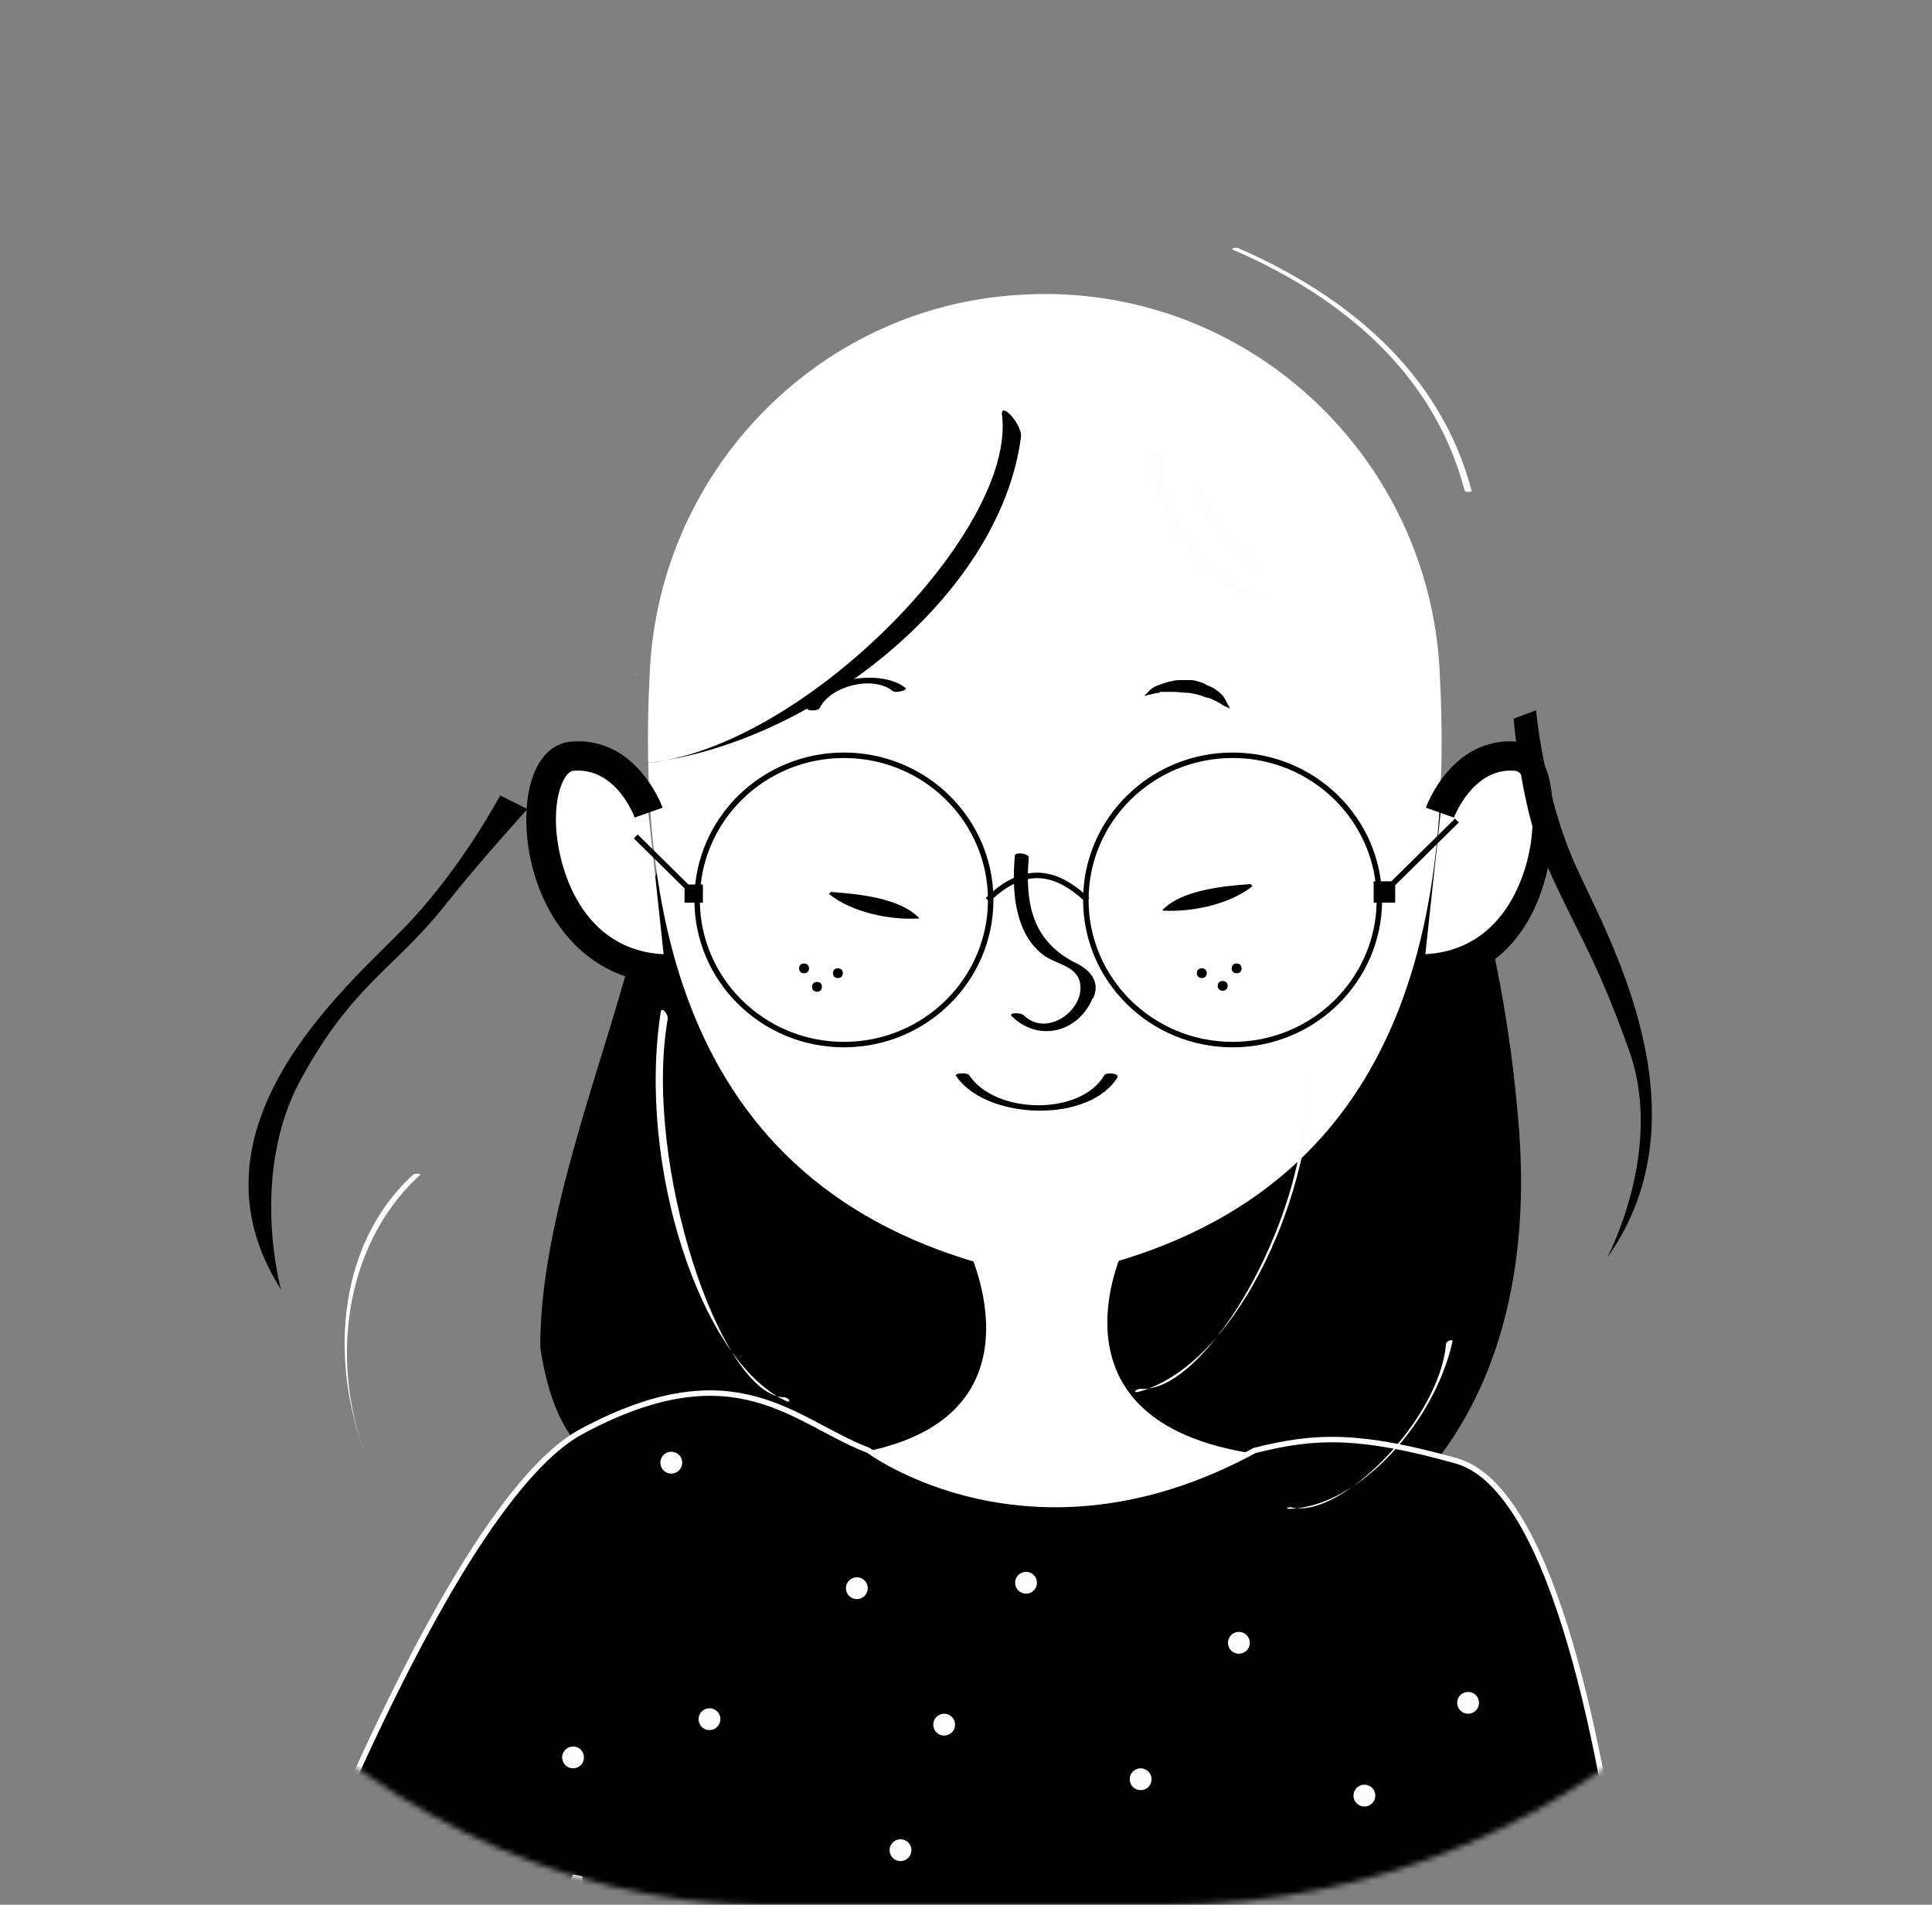 <svg width="354" height="349" viewBox="0 0 354 349" fill="none" xmlns="http://www.w3.org/2000/svg">
<rect x="0" y="0" width="354" height="349" fill="#808080" stroke="none"/>
<mask id="mask0" mask-type="alpha" maskUnits="userSpaceOnUse" x="0" y="0" width="354" height="349">
<rect width="354" height="349" rx="140" fill="#C4C4C4"/>
</mask>
<g mask="url(#mask0)">
<path d="M262.946 139.857C255.108 121.17 242.046 103.895 224.915 94.141C217.12 89.675 208.683 86.94 200.118 85.983C199.861 85.208 199.518 84.433 199.09 83.704C195.492 77.778 188.34 75.454 182.473 79.055C174.55 83.932 167.226 89.675 160.502 96.101C158.661 97.469 156.905 99.018 155.192 100.568C154.121 101.571 153.307 102.801 152.708 104.169C135.106 123.95 122.6 148.882 115.576 175.181C109.752 196.922 98.829 224.393 99 247C102 266 108.981 266.385 116.347 276.184C122.814 284.753 133.478 289.63 143.457 291.407C154.721 293.413 165.556 292.547 176.777 290.724C181.745 289.903 186.713 288.901 191.638 287.943C194.036 287.488 196.392 287.032 198.79 286.622C199.775 286.439 200.76 286.303 201.788 286.12C201.617 286.166 204.015 285.847 204.529 285.756C215.536 284.525 226.628 286.166 237.549 284.069C247.314 282.201 256.522 276.093 262.86 268.071C276.694 250.569 280.163 227.415 278.193 205.217C276.308 182.929 271.597 160.413 262.946 139.857Z" fill="black"/>
<path d="M205.981 228.575C205.981 228.575 190.202 260.567 230.027 266.383C230.027 284.371 156.277 284.371 156.277 266.383C193.152 260.567 177.304 228.575 177.304 228.575H205.981Z" fill="white"/>
<path d="M263.968 148.845C263.968 148.845 268.031 137.604 277.992 138.557C287.954 139.414 286.117 176.757 260.874 177.52" fill="white"/>
<path d="M118.795 148.845C118.795 148.845 114.733 137.604 104.771 138.557C94.809 139.414 96.647 176.757 121.89 177.52" fill="white"/>
<path d="M191.817 53.868C190.56 53.868 189.302 53.868 188.045 53.964C150.615 55.488 121.019 85.781 119.085 122.648C116.474 171.042 126.777 222.758 191.43 234.201C256.577 222.758 266.386 171.137 263.775 122.743C261.744 84.638 230.407 54.059 191.817 53.868Z" fill="white"/>
<path d="M121.89 180.187C105.738 179.71 96.936 165.23 96.453 151.227C96.163 142.367 99.354 136.366 104.577 135.89C116.473 134.842 121.213 147.416 121.406 147.988L116.28 149.798L118.795 148.941L116.28 149.798C116.183 149.417 112.798 140.557 105.061 141.224C103.61 141.319 101.676 144.844 101.869 151.036C102.159 159.038 106.608 174.376 121.986 174.852L121.89 180.187Z" fill="black"/>
<path d="M260.873 180.187L260.679 174.852C276.058 174.376 280.603 159.038 280.797 151.036C280.99 144.844 279.056 141.319 277.605 141.224C269.868 140.557 266.482 149.703 266.386 149.798L261.26 147.988C261.453 147.416 266.192 134.842 278.089 135.89C283.5 138 284.693 142.641 284.5 151.5C284.113 165.504 276.928 179.71 260.873 180.187Z" fill="black"/>
<path d="M200.345 182.799C201.62 179.925 199.798 177.77 197.247 176.512C189.231 172.561 187.773 165.735 188.502 157.113C188.502 156.395 186.133 156.035 185.951 156.754C185.405 162.861 185.769 170.764 191.053 174.896C193.603 176.871 197.794 176.871 197.976 180.823C198.158 185.493 191.599 189.984 187.591 186.032C187.044 185.493 184.676 185.493 185.405 186.212C190.324 191.061 197.612 189.086 200.162 182.979L200.345 182.799Z" fill="black"/>
<path d="M163.539 126.582C164.086 127.121 166.454 126.402 165.907 126.043C161.353 122.451 150.421 124.247 147.87 129.635C147.506 130.354 150.057 130.354 150.239 129.635C152.243 125.684 159.895 123.708 163.539 126.582Z" fill="black"/>
<path d="M204.717 197.349C205.082 196.63 202.713 196.45 202.349 196.989C197.976 204.533 182.307 204.174 177.57 196.989C177.206 196.45 174.655 196.63 175.202 197.169C180.668 205.252 199.798 205.97 204.899 197.169L204.717 197.349Z" fill="black"/>
<path d="M212.593 126.768C212.958 126.768 213.322 126.768 213.686 126.768C214.051 126.768 214.597 126.768 214.962 126.768C215.873 126.768 216.784 126.947 217.877 126.947C218.788 127.127 219.881 127.306 220.61 127.666C220.974 127.845 221.521 127.845 221.885 128.025C222.25 128.204 222.614 128.384 222.978 128.564C223.343 128.743 223.707 128.923 223.889 129.103C224.254 129.282 224.436 129.462 224.618 129.462C224.982 129.641 225.347 129.821 225.347 129.821C225.347 129.821 225.347 129.641 224.982 129.103C224.8 128.743 224.436 127.845 223.889 127.306C223.525 126.947 223.161 126.588 222.796 126.408C222.432 126.049 221.885 125.869 221.521 125.69C220.974 125.51 220.61 125.151 219.881 124.971C219.334 124.792 218.788 124.612 218.241 124.612C217.695 124.612 217.148 124.612 216.419 124.612C215.873 124.612 215.326 124.612 214.78 124.792C213.686 124.971 212.776 125.331 211.865 125.69C210.954 126.049 210.589 126.588 210.225 126.947C209.86 127.306 209.678 127.486 209.678 127.486C209.678 127.486 210.043 127.486 210.407 127.306C210.954 127.306 211.5 126.947 212.411 126.947L212.593 126.768Z" fill="black"/>
<path d="M147.323 176.534C146.776 176.534 146.412 176.893 146.412 177.432C146.412 177.971 146.776 178.33 147.323 178.33C147.869 178.33 148.234 177.971 148.234 177.432C148.234 176.893 147.869 176.534 147.323 176.534Z" fill="black"/>
<path d="M149.702 179.912C149.156 179.912 148.791 180.271 148.791 180.81C148.791 181.349 149.156 181.708 149.702 181.708C150.249 181.708 150.613 181.349 150.613 180.81C150.613 180.271 150.249 179.912 149.702 179.912Z" fill="black"/>
<path d="M153.528 177.412C152.982 177.412 152.617 177.771 152.617 178.31C152.617 178.849 152.982 179.208 153.528 179.208C154.075 179.208 154.439 178.849 154.439 178.31C154.439 177.771 154.075 177.412 153.528 177.412Z" fill="black"/>
<path d="M226.589 178.33C227.135 178.33 227.5 177.971 227.5 177.432C227.5 176.893 227.135 176.534 226.589 176.534C226.042 176.534 225.678 176.893 225.678 177.432C225.678 177.971 226.042 178.33 226.589 178.33Z" fill="black"/>
<path d="M224.031 181.532C224.577 181.532 224.942 181.173 224.942 180.634C224.942 180.095 224.577 179.736 224.031 179.736C223.484 179.736 223.12 180.095 223.12 180.634C223.12 181.173 223.484 181.532 224.031 181.532Z" fill="black"/>
<path d="M220.206 177.412C219.659 177.412 219.295 177.771 219.295 178.31C219.295 178.849 219.659 179.208 220.206 179.208C220.752 179.208 221.117 178.849 221.117 178.31C221.117 177.771 220.752 177.412 220.206 177.412Z" fill="black"/>
<path d="M255.14 164.891H252.19V161.982H255.14V164.891Z" fill="black"/>
<path d="M255.14 161.982V164.891H252.19V161.982H255.14ZM255.14 161.982C255.14 161.982 261.04 156.166 263.99 153.257C264.494 152.761 264.912 152.349 265.258 152.008M265.258 152.008C266.94 150.349 266.94 150.349 266.94 150.349L265.258 152.008Z" stroke="black"/>
<path d="M125.931 164.891H128.291V162.564H125.931V164.891Z" fill="black"/>
<path d="M125.931 162.564V164.891H128.291V162.564H125.931ZM125.931 162.564C125.931 162.564 121.211 157.911 118.851 155.584C118.448 155.187 118.113 154.857 117.836 154.584M117.836 154.584C116.491 153.257 116.491 153.257 116.491 153.257L117.836 154.584Z" stroke="black"/>
<path d="M252.744 164.89C252.744 179.523 240.71 191.396 225.851 191.396C210.992 191.396 198.958 179.523 198.958 164.89C198.958 150.258 210.992 138.384 225.851 138.384C240.71 138.384 252.744 150.258 252.744 164.89Z" stroke="black"/>
<path d="M181.523 164.89C181.523 179.523 169.489 191.396 154.63 191.396C139.77 191.396 127.737 179.523 127.737 164.89C127.737 150.258 139.77 138.384 154.63 138.384C169.489 138.384 181.523 150.258 181.523 164.89Z" stroke="black"/>
<path d="M180.963 164.891C189.398 156.575 195.721 161.755 199.255 164.891" stroke="black"/>
<path d="M168.47 168.278C165.009 164.506 157.174 163.788 152.255 163.429L151.891 163.788C156.081 167.201 163.187 168.638 168.47 168.278Z" fill="black"/>
<path d="M229.5 162.342L229.135 161.982C224.216 162.342 216.382 163.06 212.92 166.832C218.204 167.191 225.309 165.754 229.5 162.342Z" fill="black"/>
<path d="M266.778 267.648L266.778 267.648C270.85 268.779 274.548 272.216 277.893 277.5C281.231 282.774 284.173 289.821 286.76 298.047C291.934 314.497 295.66 335.568 298.328 356.369C300.995 377.166 302.601 397.672 303.54 412.983C304.369 426.487 304.678 435.939 304.739 437.982L263.726 445.529L260.936 345.683L260.935 345.669L259.936 345.683V364.12C258.903 372.162 256.413 382.223 250.837 393.134C248.47 397.753 247.536 405.262 247.431 413.837C247.325 422.438 248.054 432.2 249.069 441.386C250.085 450.574 251.39 459.196 252.441 465.521C252.966 468.684 253.428 471.273 253.759 473.071C253.924 473.971 254.056 474.672 254.148 475.15C254.157 475.196 254.165 475.241 254.173 475.283H191.614H119.534C119.54 475.21 119.546 475.129 119.553 475.04C119.592 474.529 119.649 473.777 119.716 472.814C119.852 470.89 120.034 468.125 120.219 464.762C120.59 458.035 120.975 448.911 121.031 439.325C121.088 429.741 120.817 419.684 119.873 411.094C119.401 406.799 118.759 402.861 117.903 399.528C117.049 396.202 115.972 393.44 114.608 391.526L114.201 391.816L114.608 391.526C111.622 387.335 109.654 381.625 108.37 375.587C107.089 369.56 106.497 363.248 106.238 357.875V344.218L105.28 344.018L70.868 422.573L34.461 403.692C34.54 403.456 34.653 403.119 34.799 402.686C35.11 401.765 35.57 400.41 36.168 398.68C37.362 395.221 39.103 390.259 41.289 384.252C45.661 372.239 51.813 356.048 58.932 339.339C66.053 322.627 74.136 305.408 82.37 291.33C86.487 284.291 90.636 278.047 94.715 273.048C98.799 268.043 102.789 264.317 106.58 262.278C120.825 254.616 130.57 254.244 138.405 256.36C142.34 257.423 145.818 259.12 149.176 260.884C149.743 261.182 150.307 261.482 150.87 261.781C153.606 263.236 156.308 264.674 159.121 265.739C159.131 265.746 159.143 265.754 159.155 265.764C159.215 265.807 159.303 265.87 159.419 265.95C159.651 266.111 159.994 266.343 160.444 266.628C161.345 267.2 162.673 267.989 164.393 268.864C167.832 270.615 172.842 272.714 179.134 274.113C191.715 276.91 209.403 276.904 229.875 265.765C235.519 264.338 240.345 263.591 245.935 263.802C251.553 264.013 257.966 265.192 266.778 267.648Z" fill="black" stroke="white"/>
<path d="M117.777 139.889C148.196 136.74 183.19 109.629 187.063 80.137C187.439 78.077 183.674 73.71 183.565 75.749C186.578 97.007 146.863 137.606 117.777 139.889C116.708 139.973 116.975 139.952 118.044 139.868L117.777 139.889Z" fill="black"/>
<path d="M167 339C167 340.111 166.111 341 165 341C163.889 341 163 340.111 163 339C163 337.889 163.889 337 165 337C166.111 337 167 337.889 167 339Z" fill="#FEFEFE"/>
<path d="M190 290C190 291.111 189.111 292 188 292C186.889 292 186 291.111 186 290C186 288.889 186.889 288 188 288C189.111 288 190 288.889 190 290Z" fill="#FEFEFE"/>
<path d="M252 329C252 330.111 251.111 331 250 331C248.889 331 248 330.111 248 329C248 327.889 248.889 327 250 327C251.111 327 252 327.889 252 329Z" fill="#FEFEFE"/>
<path d="M211 326C211 327.111 210.111 328 209 328C207.889 328 207 327.111 207 326C207 324.889 207.889 324 209 324C210.111 324 211 324.889 211 326Z" fill="#FEFEFE"/>
<path d="M229 301C229 302.111 228.111 303 227 303C225.889 303 225 302.111 225 301C225 299.889 225.889 299 227 299C228.111 299 229 299.889 229 301Z" fill="#FEFEFE"/>
<path d="M175 316C175 317.111 174.111 318 173 318C171.889 318 171 317.111 171 316C171 314.889 171.889 314 173 314C174.111 314 175 314.889 175 316Z" fill="#FEFEFE"/>
<path d="M271 312C271 313.111 270.111 314 269 314C267.889 314 267 313.111 267 312C267 310.889 267.889 310 269 310C270.111 310 271 310.889 271 312Z" fill="#FEFEFE"/>
<path d="M159 291C159 292.111 158.111 293 157 293C155.889 293 155 292.111 155 291C155 289.889 155.889 289 157 289C158.111 289 159 289.889 159 291Z" fill="#FEFEFE"/>
<path d="M125 268C125 269.111 124.111 270 123 270C121.889 270 121 269.111 121 268C121 266.889 121.889 266 123 266C124.111 266 125 266.889 125 268Z" fill="#FEFEFE"/>
<path d="M107 322C107 323.111 106.111 324 105 324C103.889 324 103 323.111 103 322C103 320.889 103.889 320 105 320C106.111 320 107 320.889 107 322Z" fill="#FEFEFE"/>
<path d="M132 315C132 316.111 131.111 317 130 317C128.889 317 128 316.111 128 315C128 313.889 128.889 313 130 313C131.111 313 132 313.889 132 315Z" fill="#FEFEFE"/>
<path id="hair" fill="black" stroke="white" stroke-width="0.3"/>
<path d="M230.867 103.875C226.256 99.909 222.43 95.267 219.977 89.657C219.781 89.27 218.604 89.077 218.702 89.367C221.154 95.073 225.079 99.812 229.788 103.875C230.082 104.068 231.357 104.261 230.867 103.875Z" fill="#FEFEFE"/>
<path d="M141.526 97.7C138.77 102.568 135.626 107.879 131.201 112.242C127.928 116.657 123.784 121.342 116.721 123.493C116.204 123.606 115.688 123.833 116.721 123.493C127.574 120.097 134.12 110.588 138.771 104.022C146.35 93.494 148.934 80.476 166.333 74.815C167.366 74.476 165.127 74.363 164.61 74.476C150.485 79.004 146.694 88.644 141.526 97.7Z" fill="white"/>
<path d="M266.17 245.655C263.043 260.188 249.362 275.877 236.476 276.453C235.57 276.544 235.65 276.125 236.532 276.162C245.482 278.547 263.835 260.099 264.955 246.183C265.053 245.671 266.244 245.271 266.145 245.783L266.17 245.655Z" fill="#FEFEFE"/>
<path d="M240.373 197.108C239.932 221.083 225.805 250.105 208.883 254.942C207.706 255.362 207.706 254.674 208.883 254.464C221.345 255.515 240.958 220.702 238.898 198.314C238.898 197.473 240.373 196.478 240.373 197.319V197.108Z" fill="#FEFEFE"/>
<path d="M121.105 185.14C116.608 213.703 128.492 249.269 143.808 256.59C144.863 257.199 144.945 256.384 143.864 256.024C132.037 256.096 117.754 213.024 122.347 186.707C122.447 185.711 121.18 184.393 121.08 185.389L121.105 185.14Z" fill="#FEFEFE"/>
<path d="M210.852 83.272C211.146 94.298 220.564 107.646 231.846 109.87C232.631 110.064 232.729 109.483 231.944 109.387C221.349 107.259 212.421 93.815 212.225 83.563C212.225 83.176 210.852 82.982 210.852 83.369V83.272Z" fill="#FEFEFE"/>
<path d="M226.969 45.462C226.683 45.343 225.299 45.435 225.961 45.775C245.962 54.434 262.706 68.38 268.35 89.845C268.419 90.238 269.796 90.243 269.629 89.843C263.894 68.274 246.962 54.217 226.871 45.454L226.969 45.462Z" fill="white"/>
<path d="M67.469 267.668C60.39 250.793 62.587 228.347 76.982 215.27C77.313 214.985 76.004 215.02 75.744 215.187C61.279 228.382 60.365 250.7 67.469 267.668C67.663 268.018 67.543 267.948 67.469 267.668Z" fill="white"/>
<path d="M298.523 192.533C305.036 210.869 294.421 230.538 294.421 230.538C313.232 204.202 294.829 172.041 288.843 158.912C282.858 145.783 281.452 130.138 281.452 130.138L277.337 131.679C277.337 131.679 278.633 147.264 282.546 156.472C288.348 170.128 292.009 174.198 298.523 192.533Z" fill="black"/>
<path d="M55.14 197.746C45.585 215.246 51.497 236.286 51.497 236.286C32.64 206.746 63.624 180.775 74.084 169.982C84.544 159.19 91.64 145.746 91.64 145.746L96.64 148.246C96.64 148.246 88.022 157.687 81.64 165.746C72.279 177.565 64.695 180.246 55.14 197.746Z" fill="black"/>
</g>
<style>
    #hair {
       animation: hair 1.5s ease infinite alternate;
    }
</style> 
</svg>
